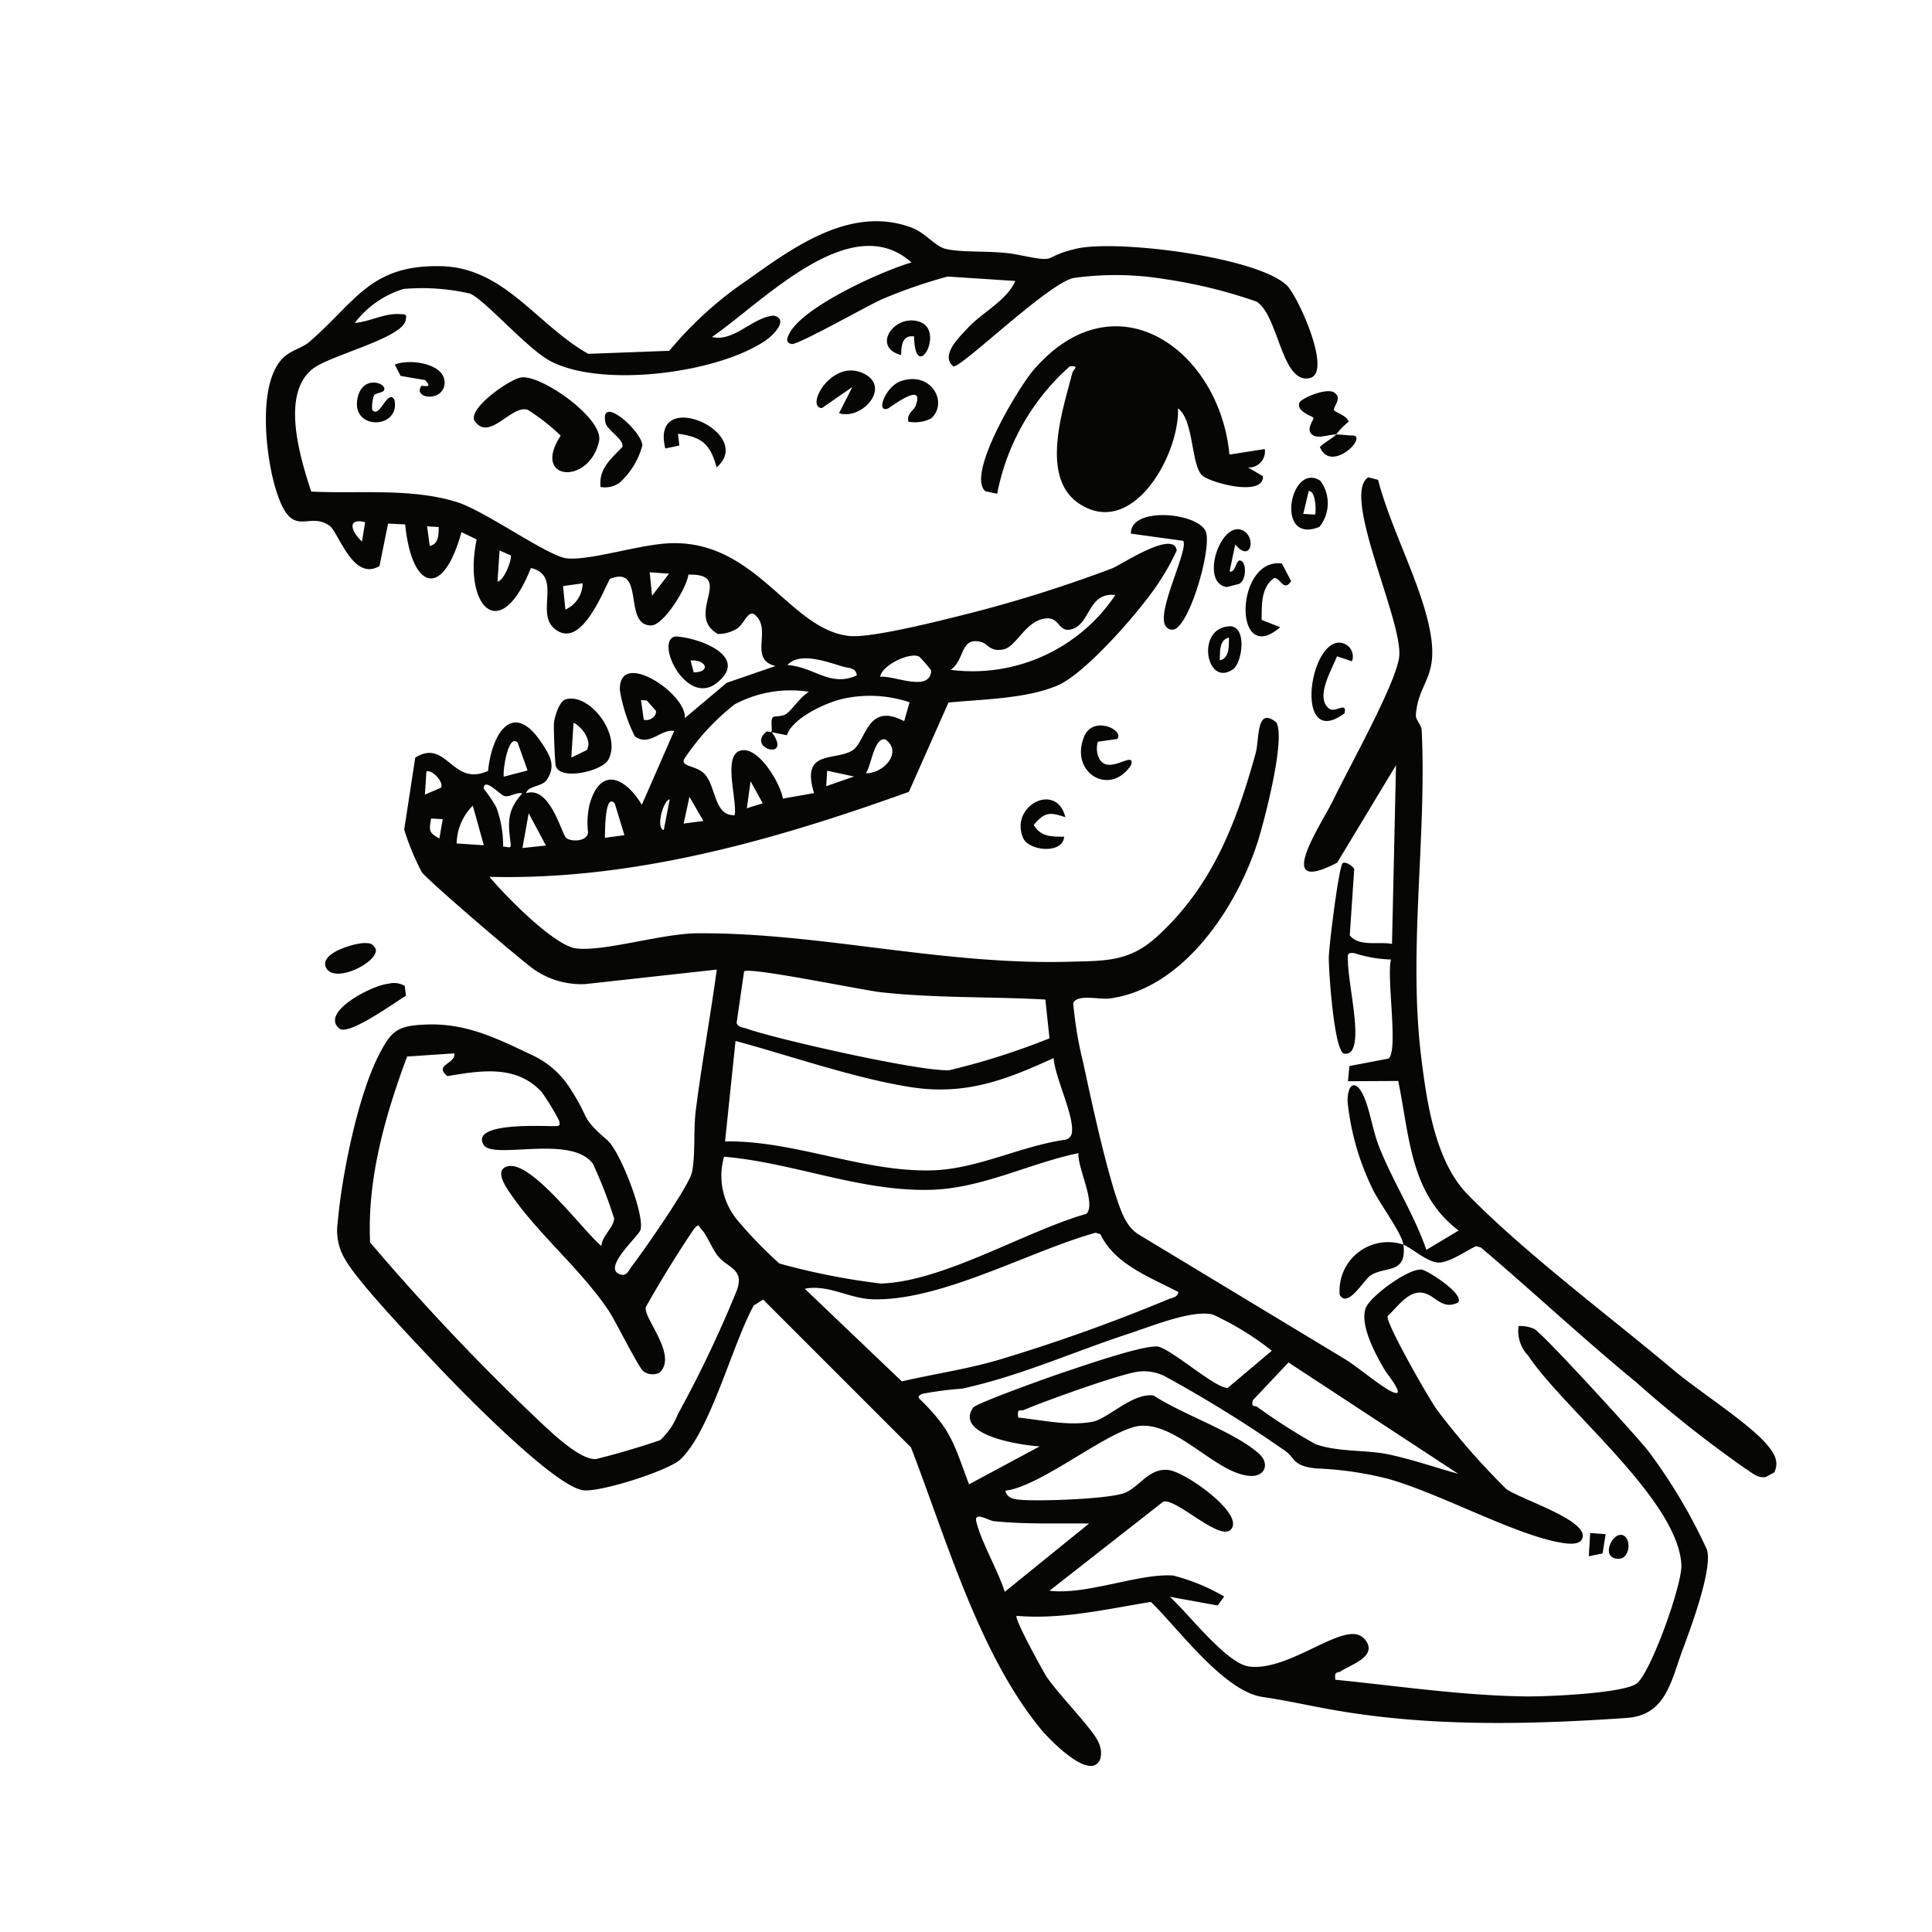 <svg xmlns="http://www.w3.org/2000/svg" viewBox="0 0 140 140"><path fill-rule="evenodd" clip-rule="evenodd" fill="#060605" d="M128.56 106.7l-.6.33c-.6.11-1.01-.32-1.47-.6a87 87 0 01-7.94-6.28c-3.83-3.14-7.46-6.55-11.24-9.75l-.35-.1c-.7.33-1.95 1.2-2.7 1.19-.83-.01-1.91-1.03-2.57-1.3v-.01c-.09-.79-1.77-3.05-2.22-4.01-.98-2-1.6-4.15-1.82-6.36 0-1.42.67-1.59 1.22-.26.43 1.04.62 2.43 1.07 3.56 1.02 2.57 2.52 4.85 3.42 7.46l2.34-1.4c-3.53-2.66-3.55-6.85-4.38-10.84l-3.64.02.1-1.1 2.83-.54c.75-.48-.16-5.97.19-7.18q-1.36-.04-2.65-.46c-.6-.08-.48.18-.47.67.05 1.58.78 4.64.45 5.95-.1.4-.27.73-.74.66-.72-.22-1.11-5.98-1.1-6.98.02-.87.73-6.66 1.02-6.84.27-.1.82.3.82.48l-.32 4.77c.69.85 2.07.43 3.06.62l.29-12.95-4.26 7.06c-4.75 2.48-1.15-2.76-.28-4.55 1.1-2.3 4.42-8.2 4.76-10.28.4-2.48-4.24-11.82-2.23-13.09l.71.18c.88 3.4 2.94 7.2 3.68 10.53.85 3.83-.74 3.98-.94 6.49-.03.4.4.71.42 1.11.38 7.78-1 16-.02 23.82.4 3.23 1.03 7.44 3.32 9.8 4.04 4.17 10.4 8.93 15 12.8 1.79 1.5 5.27 3.72 6.65 5.28.54.63 1 1.26.6 2.1M99.3 92.43c-.44.28-1.65 2.42-2.22 1.4a3.52 3.52 0 014.62-3.64c.25 2.17-1.28 1.52-2.4 2.24m-3.66-60.04c.38-.36.8-.55 1.19-.9.41-.01.84.07 1.26.07.95.19-1.67 2.73-2.45.83m-.52-.87c-.56-.37.12-1.14.06-1.24-.07-.13-1.23-.44-1.03-1.08.11-.35 2.15-1.2 2.6-.7.52.4-.2 1.02-.07 1.24.07.12.94.39 1.05.82q-.51.4-.9.92c-.52 0-1.32.33-1.71.04m-62.9-3.86c.04 1.5-2.32 1.28-1.7.32.06-.1.94.24.28-.44l-1.77-.3-.42-.82c1.02-.44 3.56-.1 3.6 1.24m-3.63 1.3c.46 2.12-3.05 2.26-2.69 0 .31-1.97 2.4-1.12 1.88-.61-.17.12-.59.16-.67.29q-.17.51-.13 1.05c.53.72 1.1-1.54 1.6-.74m14.84 3.02c-.72 3.23-4.93 2.87-2.78-.4q-1.1-1.06-2.38-1.87c-1.18-.42-2.83 2.4-3.88.76-.39-.94 2.6-3 3.4-3.11 1.46-.21 6 2.99 5.64 4.62m.46-1.36c-.41-2.07 2.6.6 2.68 1.65a5.5 5.5 0 01-1.69 2.75q-.62.4-1.34.28c-.15-1.32.76-2.04 1.58-2.9.14-.56-1.12-1.21-1.23-1.78m4.34 1.89c-1.13-4.56 6.62-1.15 3.72 1.37-.46-1.66-1.02-2.2-2.8-2.44l.1.85zm14.46-5.39c1.88 1-.24 3.36-1.87 2.83l.97-1.9-2.21 1.53c-1.26-.05.75-3.72 3.11-2.46m3.57-2.73c-.87-.13-.93.7-.94 1.35-2.2-.58-.46-3.06 1.37-2.4 1.84.67-.37 4.56-.43 1.05m1.23 5.94c-.5.26-1.08.34-1.64.24-.15-.56.37-.82.5-1.11.78-1.96-1.86.12-2 .16-.9.31-.14-1.6.92-1.98 2.23-.8 3.5 1.57 2.22 2.69m9.64 30.31c-.08 1.28-2.57 1.05-2.97.09-1-2.34 2.43-4.1 3.06-1.5-1.13-.38-1.49-.39-2.29.56.5.86 1.28.85 2.2.85m4.85-5.19c-1.5 2.32-4.48.58-3.4-2.06.64-1.58 2.95-.47 2.4.17l-1.41.2c-.1.37-.09.77.06 1.12.61 1.47 2.7-.61 2.35.57m11.6-13.33c-.55.83-.78-.28-1.24-.22-.96.7-.88 1.96-.9 3.03l1.35.53c-3.43 2.97-3.3-5.05.12-4.62zm-4.53 3.27c1.39-.1.99 2.64.33 3.11-1.93 1.37-2.73-2.92-.33-3.1m-.64 2.46c.73-.17.64-1.03.67-1.65-.73.17-.64 1.03-.67 1.65m1.46-7.23c.48 0 .52 1.46-.09 1.7l-.87.22c-1.93-.3-.5-4.65 1.05-4.15 1.12.36.79 2.5-.43 1.07l-.41 1.95c.43.12.44-.79.75-.8m-7.9-1.94c-.05-2 4.89-1.53 5.43-.14.45 1.17-1.19 6.94-2.38 7.1a.6.6 0 01-.63-.5c-.32-1.33 1.75-5.33 1.37-5.94zm9.7-6.13c.1.64-.34 1.23-.98 1.33h-.23l1.08.64c.06 1.55-3.94.44-4.43-.08-.8-.85-.57-3.98-1.73-4.84.13 3.3-3.25 9.46-7.14 6.92-2.9-1.9-1.19-6.84-.52-9.47.1-.36.57-.51-.17-.5a16.5 16.5 0 00-5.27 9.24l-.85-.18c-1.43-1.2 2.41-7.54 3.46-8.76 5.95-6.95 13.51-1.48 14.22 6.1zm4.03 2.3c.74 1 .71 2.38-.07 3.34-3.28 1.33-2.12-4.78.07-3.34m-.84.73l-.4 1.67.85.05c.08-.07.1-1.71-.45-1.71m2.6 16.1c-3.4 2.55-2.77-4.3-.72-5.06a1 1 0 011.25 1.3l-1.09-.36c-.35.94-1.63 3-.55 3.8.43.31 1.3-.56 1.1.32m19.52 61.22c-.77-.28-.18-1.57.4-1.67.96-.16.9 2.12-.4 1.67m-.82-.33l-1 .2.1-1.68 1.12.08zM51.9 49.52c-2.19 1.67-4.48-3.09-2.97-3.4 1.75.07 5.47 1.49 2.97 3.4m-1.63-.8c1.24 0 .95-.93-.23-.86zm-9.26 1.95c1.75-.47 4.07 2.63 3.06 4.4-.47.82-3.53 1.53-3.8.41-.06-.22-.16-2.71-.13-3.06.04-.47.38-1.62.87-1.75m1.5 3.69c.44-.66-.34-1.69-.95-1.99l-.16 2.53zm52.43-26.97c-2.08.53-2.28-4.57-3.9-5.54a36 36 0 00-6.6-1.62 22 22 0 00-6.68-.08c-1.92.48-8.14 6.55-8.68 6.4-.96-.8.42-2.1 1.02-2.75 1.04-1.15 2.85-2 3.47-3.44l-4.9-.32q-2.4.65-4.68 1.61c-1.02.43-6.22 3.4-6.64 3.28-.45-.12-.32-.43-.15-.76.98-1.94 6.69-4.53 8.85-5.15-4.4-3.94-10.77 2.87-14.46 5.4 1.6.38 2.93-1.43 4.48-1.55 1.12.27-.04 1.42-.56 1.78-3.46 2.4-11.86 3.48-15.6 1.53-1.71-.89-4.8-4.5-5.87-4.91q-2.38-.54-4.8-.33a7 7 0 00-3.53 2.46c1.12-.09 2.1-.71 3.28-.64.41.03.51-.02.4.47-.3 1.3-5.48 2.51-6.73 3.5-2.34 1.83-.9 6.46-.11 8.89 3.44.18 7.2-.28 10.55.76 2.02.62 6.62 3.94 7.97 4.08 1.79.18 5.5-1.1 7.74-1.1 6.11-.05 8.48 6.34 12.79 6.73 1.72.15 7.3-1.3 9.26-1.8q4.95-1.3 9.72-3.1c.73-.3 4.48-2.82 4.69-1.3q-.54 1.17-1.23 2.22c-1.26 1.98-5.34 6.68-7.4 7.56-2.27.97-5.47 1-7.91 1.24l-2.87 6.47c-9.73 3.5-19.94 6.42-30.39 6.16 1.12 1.34 4.68 5 6.3 5.19 2.08.23 6.24-1.1 8.8-1.1 8.81-.06 17.72 2.32 26.94 2.06 2.65-.07 4.34 0 6.34-1.83 3.99-3.64 5.73-8.19 7.14-13.28.28-1 .02-3.44 1.5-2.23.69 1.2-.88 7.18-1.37 8.71-1.55 4.8-5.44 10.62-10.75 11.3-.71.08-2.36-.35-2.6.35q.2 2.19.73 4.33c.5 2.31 2.11 9.98 3.15 11.52q.31.53.82.87l15.01 9.07c.96.59 2.51 1.93 3.37 2.34 1.17.56-.35-1.3-.44-1.46-.67-1.1-1.91-3.35-1.44-4.6.32-.86 3.2-2.96 4.09-2.77.48.11 3.11 1.8 2.59 2.38-1.13.55-1.6-.46-2.43-.68-1.1-.3-1.91.96-2.67 1.66-.14.52 3.02 6.03 3.6 6.82a53 53 0 004.98 5.69c.96.74 5.98 2.26 5.54 3.58-.19.55-1.1.4-1.54.33-3.38-.57-8.77-3.57-12.55-4.63q-2.56-.65-5.17-.75c-1.84-.18-1.49-.77-2.39-1.35a94 94 0 00-8.5-5.27 3.3 3.3 0 00-1.89-.41c-1.15.05-7.05 2.2-8.41 2.78-.31.13-.52-.18-.44.56 1.74.18 3.66.64 5.41.3 1.1-.22 2.88-2.1 4.4-1.9 2.06 1.36 5.85 2.63 7.62 4.2.82.72.48 1.7-.63 1.63-2.44-.16-5.22-3.82-7.93-3.63-2.16.16-7.15 4.38-9.79 4.7.11.6.75.64 1.23.67 1.34.1 6.43-.06 7.49-.54 1.02-.47 1.7-1.77 3.08-1.63 1.15.11 5.09 2.87 4.66 4.1-.53 1.5-4.02-2.08-5.02-1.81l-8.25 6.46c2.69.33 6.5-1.28 8.96-1.1q1.96.5 3.7 1.52l-.47.65-3.47-.63c1.31 1.17 4.1 4.83 5.73 5.05 2.52.34 5.82-2.36 7.51-2.35.38-.02.74.16.96.47.84 1.17-1.1 1.75-1.8 2.22-.24.16-.5-.04-.4.62 4.6.46 9.27 1.16 13.9 1.21 1.49.01 6.93-.22 7.92-.93 1.02-.74 3.33-7.22 3.25-8.61-.25-4.74-8.5-11.25-11.1-15.15a2.6 2.6 0 01-.7-2.15q.57-.03 1.12.2c.56.24 7.49 7.83 8.29 8.87a39 39 0 014.24 7.13c.43 1.37-1.16 5.65-1.74 7.2-.86 2.3-1.21 4.81-4.09 5-6.98.48-14.1.65-21.06-.55-1.87-.32-3.35-.68-5.3-.97-2.81-.4-6.14-4.99-8.1-6.89-3.2.52-6.46 1.29-9.73 1.01-.21.16 1.88 3.95 2.13 4.35.84 1.3 3.49 3.95 3.82 4.86q.26.56.11 1.16c-.7 1.74-3.79-1.52-4.35-2.21-4.48-5.5-6.84-13.83-9.37-20.37L55.3 94.17l-.68.43c-1.54 2.78-3.14 9.1-5.31 11.15-.9.84-5.84 2.4-7.05 2.24-2.1-.29-8.68-7.04-10.43-8.88-1.6-1.7-5.77-6.04-6.79-7.8a4 4 0 01-.57-2.7c.28-3.35 1.44-9.1 2.94-12.07.93-1.85 1.36-2.23 3.53-2.3 2.93-.1 5.17 1.06 7.69 2.25a6.5 6.5 0 012.8 2.57c1.33 2.05.6 1.86 2.58 3.56.94.82 2.73 5.45 2.4 6.51-.16.49-2.86 2.81-1.43 3.23.46.13.6-.35.8-.6.81-1.04 4.15-5.83 4.36-6.8.27-1.31.1-3.1.28-4.5.43-3.4 1.06-6.8 1.52-10.2l-9.52 1.05a6 6 0 01-3.66-1.02c-.76-.48-7.93-6.63-8.2-7.1q-.78-1.49-1.27-3.07l.8-5.22c2.3-1.43 2.65 2.16 5.28.96.25-2.6 1.73-5.19 3.83-2.1.61.9 1.15 1.72.4 2.78-.33.47-1.33.39-1.48.94 1.77-.57 2.57 3 2.93 3.26s1.51.26 1.56-.43a6 6 0 01.1-1.97c.78-2.86 2.6-2.02 3.8-.02l2.34-5.35c-.97-.17-1.77 1.16-2.85.39a12 12 0 01-1.08-3.32c-.14-3.11 4.9.26 4.7 2l3.04-2.56 3.54-1.22c-2.04-.48-.14-2.75-1.58-3.77-.46-.2-.7.73-1.2 1.05q-.63.4-1.4.4c-2.46-1.4 1.33-4.39-2.14-4.3-.1.95-1.79 3.67-2.69 3.68-2.1.02-.38-4.43-3-3.37-.63 1.24-2.2 5.2-4.05 3.57-1.32-1.16.61-3.82-1.67-4.36-2.26 5.7-4.93 2.71-3.93-2.07l-1.1-.53c-1.36 4.93-3.61 4.16-4.08-.56l-1.24-.06-.62 3.08c-1.94 1.14-2.96-2.47-3.63-2.93-1.63-1.14-2.77 1.28-3.96-2.89-.66-2.33-1.19-7.08.4-9.04.6-.77 1.5-.87 2.1-1.38 3.4-2.95 4.44-5.63 9.6-5.49 4.57.13 6.9 4.26 10.62 6.35l5.87-.22q2.5-3.01 5.76-5.2c3.4-2.43 7.47-5.33 11.79-3.73 1 .37 1.7 1.35 2.46 1.54 1.26.32 3.56.08 5.25.43 3.15.63 1.53.19 4.24-.44 2.92-.68 13.15.6 15.26 2.67.78.76 3.3 6.28 1.67 6.7M80.82 43.12c-2.03-.24-1.78 2.21-3.26 2.5-.86.17-.78-.87-1.72-.81-1.5.1-2.17 2.04-3.1 2.24-1 .22-1.15-.41-1.65-.53-1.53-.39-1.15 1.29-2.2 2.02 4.69.6 9.3-1.5 11.93-5.42m-5.07 29.31c-3.97-.22-7.97-.09-11.93-.53-1.33-.15-9.53-1.85-9.9-1.51l-.54 3.73c.06.31.52.34.76.43 2.23.78 12.64 3.13 14.66 3q3.72-.89 7.25-2.31zm.6 4.24c-3.51 1.61-6.44 2.73-10.4 2.1-4.04-.64-8.67-2.26-12.65-3.34l-.76 7.28c5.02-.08 9.95 2.22 14.95 2.1 3.28-.07 6.45-1.76 9.69-2.22a.6.6 0 00.5-.6c.12-1.24-1.24-3.94-1.33-5.32m14.77 25.29q2.01 1.46 4.19 2.68c1.54.58 3.64.42 5.2.73 1.73.35 3.46.96 5.16 1.43l-12.3-8.07-2.58 2.73c-.14.55.1.35.33.5m-20.37 8.32c.39 1.54 1.56 3.5 2.06 5.07l6.11-4.95c-2.32-.03-4.58.07-6.9-.17-.38-.04-1.47-.75-1.27.05m-3.93-8.73c2.18 2.17 2.32 3.16 3.4 6.01l5.12-2.75c-1.2-.06-6.2-.77-4.83-2.8.22-.33 5.72-2.29 6.6-2.58 1.21-.4 6.07-2.1 6.89-1.83 1.13.36 4.13 3.04 4.97 2.97l3.19-2.69a21 21 0 00-4.27-2.62c-1.49-.38-4.51.87-6.08 1.38-4.1 1.34-7.84 3.06-12.11 3.99q-1.44.1-2.86.37c-.44.2-.27.3-.02.55m-1.47-1.45c2.34-.54 4.7-.88 7.02-1.56q6.26-1.88 12.29-4.39c.28-.12.68-.13.73-.52-2.04-1.08-4.62-2-5.65-4.2l-.35-.1c-4.77 1.32-11.2 4.97-16.17 4.82-1.7-.05-3.21-1.1-4.9-.76zm-8.87-8.54q3.61 1 7.34 1.45c4.52-.13 10.5-3.8 14.9-5.05.74-.7-.66-3.35-.57-4.4-3.6.75-7 2.57-10.75 2.66-5.12.12-9.9-1.97-14.93-2.4-.46 1.6-.1 3.31.96 4.59a31 31 0 003.05 3.15m-5.64-2.47c-.28-.29-.17-.44-.55-.04a84 84 0 00-3.49 5.66c-.2.82 2.35 3.49.99 4.76-.37.18-.81.15-1.15-.09-.32-.18-2.04-3.66-2.53-4.4-2-2.97-4.95-5.41-6.93-8.21-.35-.5-1.51-2-.37-2.26 1.73-.4 5.45 4.69 6.77 5.78.02-.7.93-1.39.92-2a33 33 0 00-1.53-3.95c-1.57-2.17-7.28-.26-7.93-1.39-.98-1.68 4.55-1.32 5.03-1.35.28-.02.6.1.44-.4q-.55-1.07-1.26-2.07c-1.85-2-4.43-1.55-6.83-1.15-1.01-.83.6-.87.51-1.65l-3.43.23c-1.59 4.29-2.9 8.84-2.68 13.47q5.48 6.45 11.6 12.32c1.02.95 3.47 3.47 4.77 3.38a58 58 0 004.65-1.37c.55-.52 1-1.15 1.27-1.86a86 86 0 004.29-9.01c.56-1.57-.7-1.6-1.4-2.5-.4-.51-.77-1.49-1.16-1.9M30.9 55.9l-.11 1.68 1.15-.49c.27-.33-.56-1.33-1.04-1.19m.34 3.41c-.16.9-.16 1.03.6 1.45l.24-1.4zm3.02-.93a4 4 0 00-1.17 2.74l1.97.13zm.8-1.22q.5.63.9 1.33.51 1.38.5 2.86c.48.01.6.22.53-.33-.19-1.48-.22-2.34.86-3.53-.45-.1-.84.27-1.28.2-.28-.03-1.52-1.45-1.52-.52m3.18-1.34l-.72-2.02c-.7-.69-1.1 2.13-1 2.47zm.08 3.1l-.45 2.52 1.7-.18zm6.24-.7c-.75-.88-.7 2.28-.72 2.48l1.42-.19zm3.55 1.92l.43-2.23c-.48.09-1.02 2.08-.43 2.23m-1.23-9.39l-.42-.03.2 1.42c.36.14.95-.2.88-.64zm14.27-2.44c-1.21-.35-3.18-1.12-4.08-.13 1.97.15 3.11 1.63 5.03.75-.08-.57-.55-.51-.95-.62m6.34.27a9 9 0 00-.85-.99c-.6-.4-2.72.57-2.85 1.45.9-.16 3.62 1.18 3.7-.46m-3.31 5c-.82-.25-1.05 1.98-1.43 2.44 1.28.04 2.7-1.53 1.43-2.44m-2.28 2.68l-1.95-.42-.07 1.12zm-6.62 1.94l-.88-1.6-.27 1.96zm-4.3 1.28l-1.01-1.75-.42 1.94zm2.25-8.44a17 17 0 00-3.66 3.98c-.2.55.91.43 1.5 1.06.85.92.67 3.05 2.18 2.98.18-1.1-.82-4.15.31-4.64 1.3-.56 3 2.3 3.18 3.44l2.26-.4c-.97-3.14 1.42-2.32 2.73-3.06 1.07-.61 1.05-3.6 3.8-2.15l.39-1.37a9 9 0 00-4.84-.25c-1.25.28-3.65 1.4-4.05 2.64l-1.13-.23c.11-.15-.09-.88.12-1.08.1-.1.66-.02.97-.24.45-.33 1.02-1.24 1.64-1.6a8.6 8.6 0 00-5.4.92m-5.97-7.88l1.23-1.6-1.4-.1zm-6.28 1a2.1 2.1 0 001.25-1.9l-1.42.2zM37 40.24l-.8-.35-.15 2.25c.48-.04 1.1-1.7.95-1.9m-5.86-.68c.65-.13.65-.83.65-1.37l-.84-.05zm-4.91-.32l.23-1.4c-1.35-.33-1.01.68-.23 1.4m29.28 13.8c.1-.08.36.04.4 0 1.57 2.12-1.82 1.23-.4 0m-29.15 15.3c.46 0 .62 0 .87.43.22.96-3.07 2.6-3.62 1.31-.44-1.03 2.08-1.73 2.75-1.74m2.97 3.1l.09.72c-.8.46-4.16 2.93-4.83 2.37-1.43-1.18 2.4-3.15 3.54-3.24.4-.11.83-.06 1.2.15"/></svg>